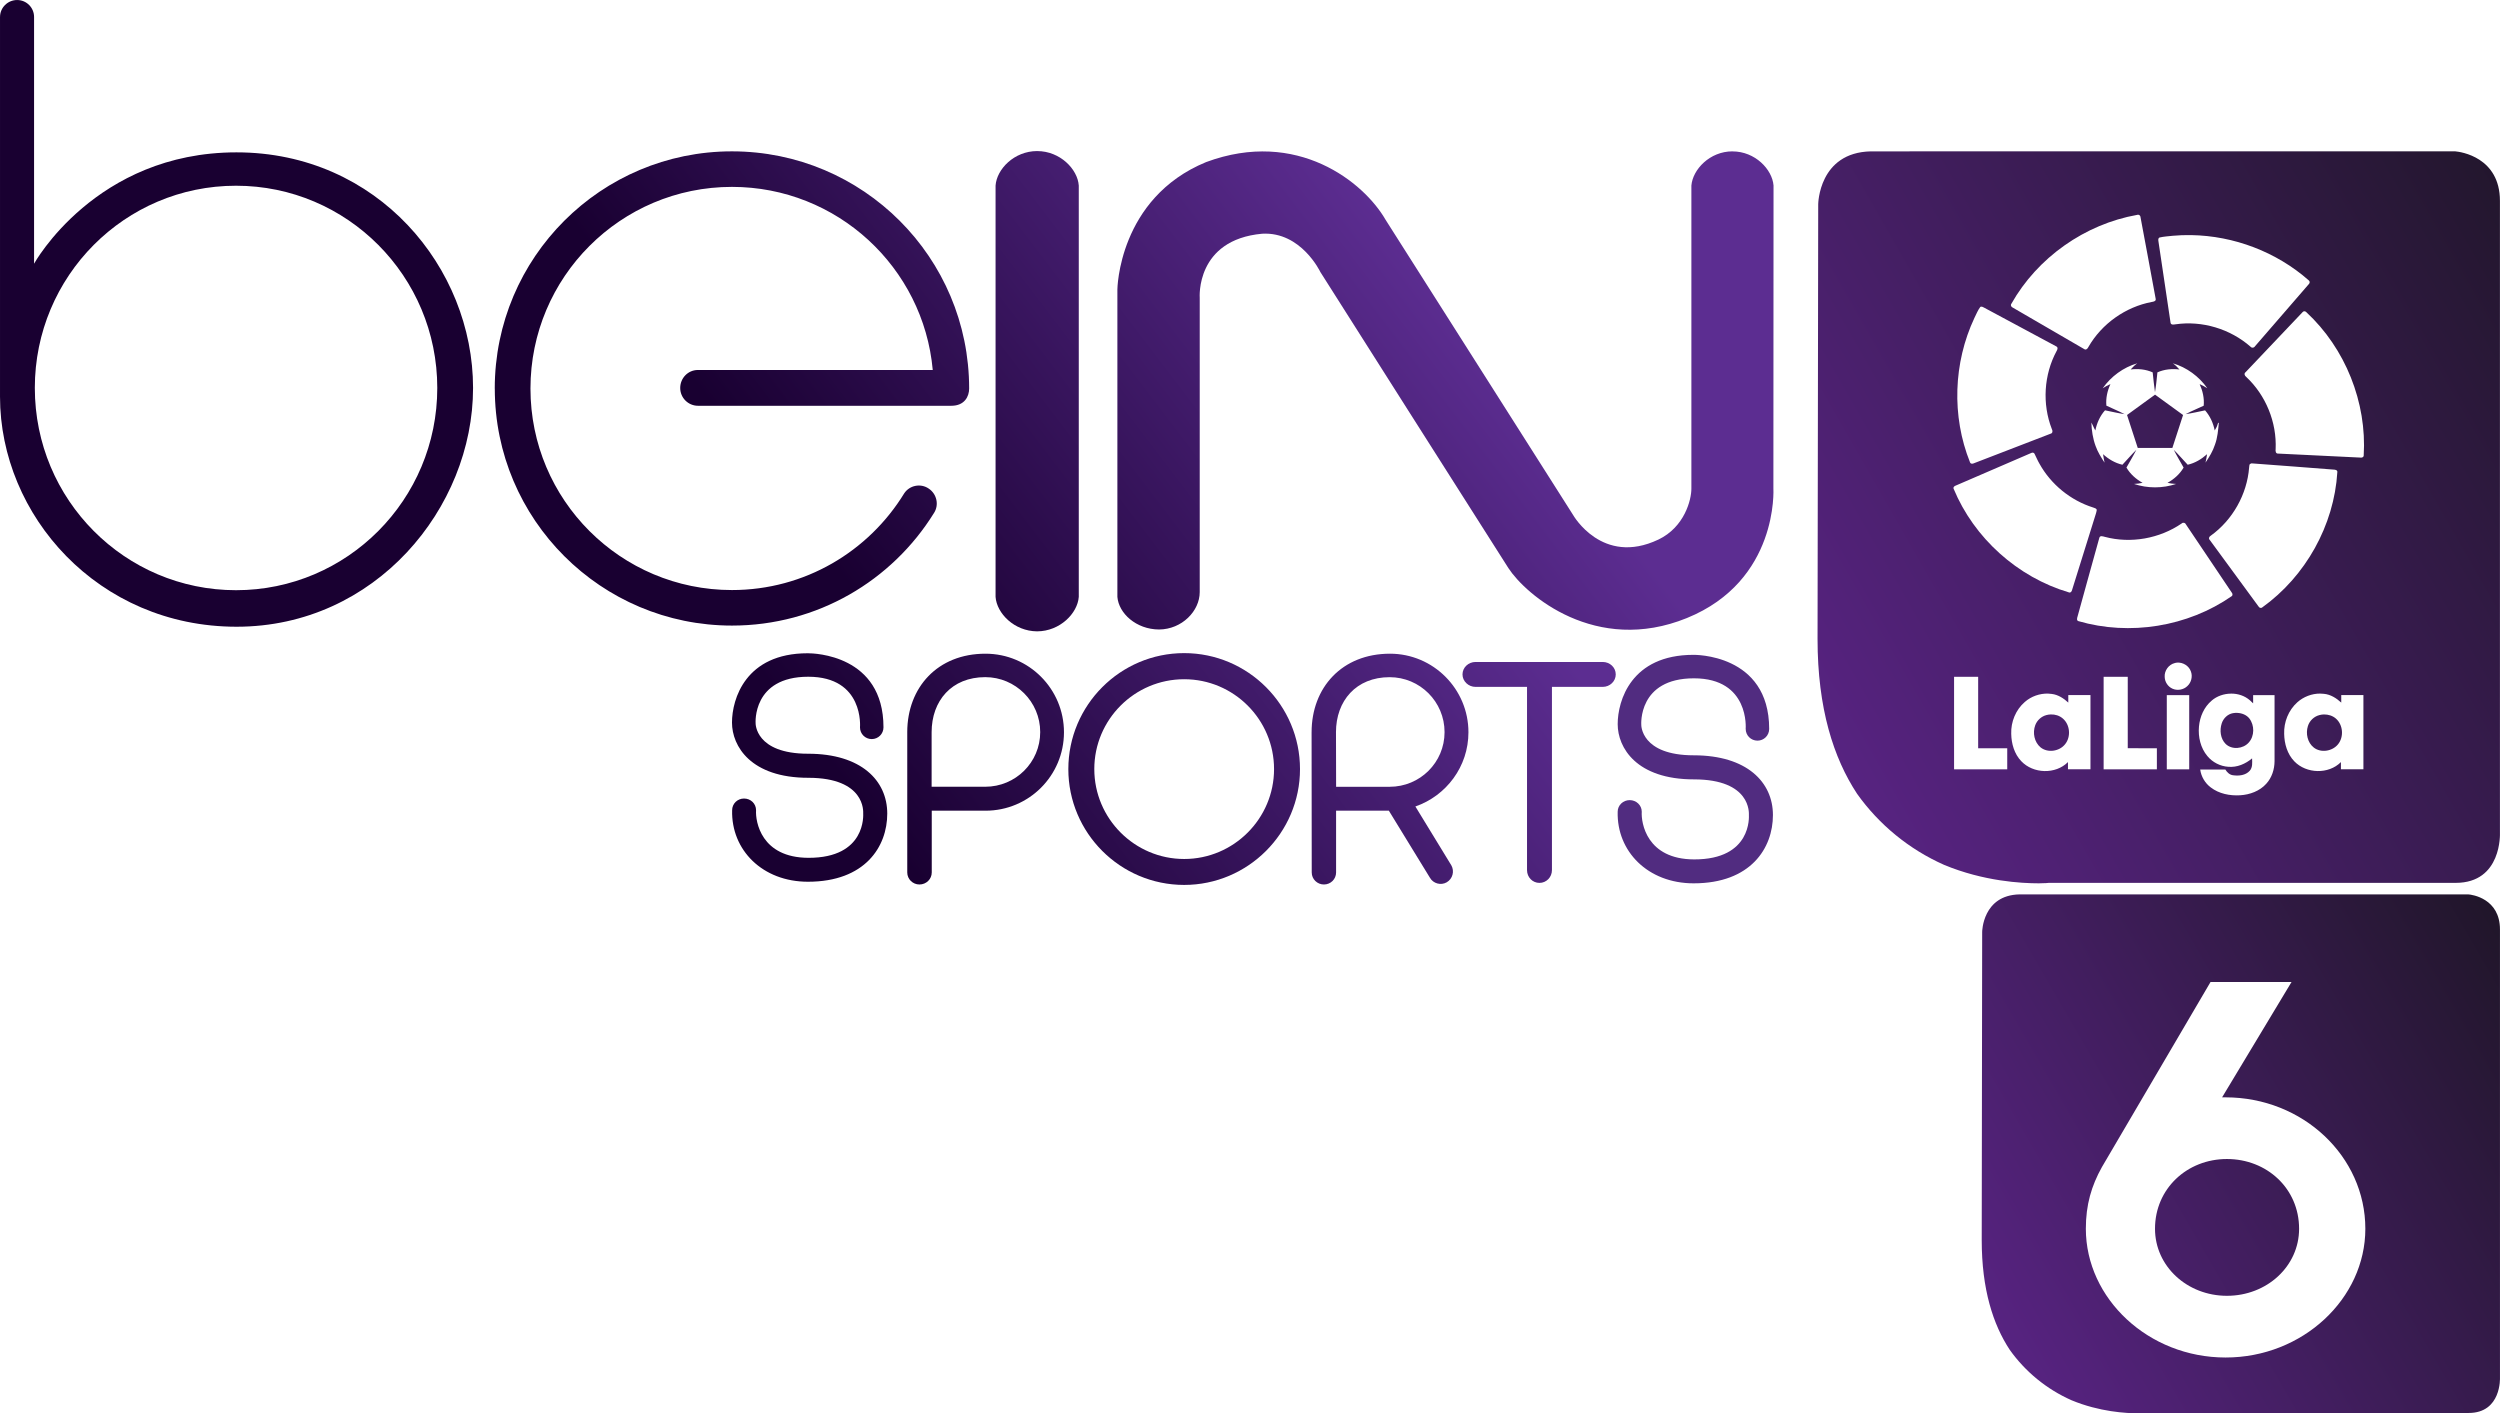 <?xml version="1.0" encoding="UTF-8" standalone="no"?>
<svg xmlns="http://www.w3.org/2000/svg" enable-background="new 0 0 599.998 339.186" xml:space="preserve" height="339.19px" viewBox="0 0 599.998 339.186" width="600px" version="1.1" y="0px" x="0px"><linearGradient id="SVGID_1_" y2="68.601" gradientUnits="userSpaceOnUse" x2="-6.938" gradientTransform="matrix(242.92 -140.26 140.26 242.92 -7259 -17605)" y1="68.601" x1="-7.938"><stop stop-color="#572381" offset="0"/><stop stop-color="#111211" offset="1"/></linearGradient><path d="m588.2 36.324c-46.858-0.001-97.918 0.001-139.2 0.002-12.53 0.267-12.631 12.688-12.631 12.688l-0.159 104.34c0 16.682 3.84 28.567 9.489 37.157 5.279 7.41 12.471 13.32 20.897 17.062 9.489 3.938 18.552 4.422 22.711 4.422 1.538 0 2.398-0.11 2.398-0.11h97.657c11.147 0 10.62-11.938 10.62-11.938v-151.73c0-10.506-9.439-11.787-10.723-11.896h-1.07v0.01zm-74.97 15.215c0.29 0.052 0.5 0.326 0.5 0.635 1.21 6.513 2.448 13.02 3.63 19.533 0.141 0.559-0.5 0.7-0.91 0.756-6.312 1.188-12.028 5.229-15.229 10.806-0.17 0.396-0.59 0.837-1.04 0.496-5.71-3.298-11.397-6.622-17.101-9.931-0.34-0.135-0.609-0.535-0.38-0.883 6.261-11.129 17.67-19.156 30.229-21.384 0.11-0.036 0.21-0.046 0.3-0.028zm12.62 4.883c10.289 0.158 20.499 4.035 28.229 10.845 0.311 0.2 0.319 0.667 0.051 0.903-4.32 4.995-8.642 9.979-12.96 14.968-0.24 0.378-0.75 0.417-1.04 0.073-4.87-4.277-11.62-6.315-18.04-5.375-0.409 0.063-1.079 0.188-1.159-0.389-0.988-6.483-1.92-12.979-2.898-19.465-0.05-0.343-0.141-0.846 0.28-0.988 1.028-0.235 2.09-0.295 3.13-0.408v-0.002c1.47-0.132 2.94-0.186 4.41-0.162zm-50.33 17.172c0.237-0.009 0.487 0.148 0.698 0.257 5.762 3.104 11.539 6.17 17.289 9.284 0.479 0.226 0.29 0.783 0.063 1.133-3.051 5.669-3.473 12.67-1.143 18.668 0.24 0.41 0.271 1.04-0.311 1.16-6.109 2.369-12.229 4.71-18.34 7.069-0.34 0.188-0.859 0.2-0.989-0.25-4.421-11.034-3.979-23.866 1.069-34.609 0.449-0.887 0.811-1.839 1.41-2.64 0.08-0.052 0.16-0.073 0.25-0.077zm77.56 1.104c0.17 0.011 0.329 0.091 0.449 0.229 9.358 8.685 14.54 21.646 13.76 34.391 0 0.41-0.449 0.569-0.778 0.5-6.59-0.318-13.17-0.631-19.75-0.961-0.608 0.063-0.681-0.64-0.608-1.08 0.29-6.438-2.359-12.936-7.068-17.329-0.381-0.26-0.58-0.823-0.131-1.138 4.551-4.81 9.107-9.622 13.681-14.416 0.12-0.149 0.29-0.209 0.45-0.199zm-31.6 12.488c3.34 0.987 6.277 3.146 8.277 5.993-0.59-0.378-1.198-0.71-1.84-0.994 0.729 1.617 1.141 3.396 0.97 5.181-1.438 0.689-2.93 1.277-4.34 2.027 1.569-0.226 3.119-0.603 4.67-0.912 1.199 1.361 1.96 3.058 2.313 4.826 0.229-0.421 0.51-0.83 0.641-1.29 0.069-0.2 0.102-0.551 0.352-0.58-0.172 1.771-0.302 3.58-0.932 5.271-0.5 1.561-1.359 2.96-2.271 4.317 0.158-0.67 0.271-1.34 0.368-2.021-1.318 1.188-2.891 2.131-4.641 2.53-1.119-1.183-2.181-2.433-3.341-3.58 0.721 1.46 1.58 2.84 2.359 4.26-0.909 1.561-2.301 2.79-3.869 3.66 0.68 0.141 1.369 0.26 2.068 0.271-3.261 1.09-6.852 1.09-10.108 0 0.699-0.021 1.38-0.131 2.062-0.271-1.569-0.87-2.96-2.103-3.87-3.66 0.79-1.42 1.642-2.811 2.37-4.26-1.16 1.147-2.222 2.397-3.341 3.58-1.75-0.399-3.319-1.33-4.641-2.53 0.09 0.681 0.21 1.36 0.358 2.03-0.83-1.263-1.63-2.54-2.141-3.972-0.671-1.8-0.96-3.738-1.029-5.648 0.358 0.608 0.59 1.29 0.96 1.891 0.359-1.771 1.109-3.471 2.318-4.83 1.562 0.314 3.108 0.688 4.688 0.918-1.42-0.746-2.908-1.343-4.358-2.035-0.17-1.778 0.229-3.56 0.972-5.177-0.649 0.287-1.271 0.621-1.86 1.009 2-2.854 4.95-5.015 8.302-6.002-0.591 0.428-1.108 0.942-1.59 1.48 1.778-0.21 3.64-0.047 5.288 0.703 0.148 1.588 0.342 3.171 0.552 4.752 0.278-1.572 0.409-3.168 0.58-4.756 1.648-0.744 3.5-0.912 5.29-0.695-0.48-0.552-1-1.062-1.59-1.491zm-4.27 7.526c-2.239 1.632-4.479 3.253-6.721 4.883 0.858 2.633 1.721 5.272 2.568 7.902h8.312c0.859-2.63 1.71-5.271 2.569-7.899-2.24-1.634-4.48-3.268-6.73-4.889zm-29.27 13.928c0.147 0.021 0.277 0.108 0.351 0.271 0.399 0.777 0.72 1.6 1.17 2.357 2.76 4.989 7.489 8.84 12.93 10.54 0.312 0.13 0.762 0.181 0.83 0.579-0.08 0.62-0.318 1.19-0.488 1.79l-5.432 17.4c-0.068 0.357-0.37 0.76-0.778 0.59-12.302-3.643-22.749-13.03-27.659-24.88-0.16-0.4 0.24-0.66 0.561-0.771 6.021-2.601 12.029-5.209 18.063-7.8 0.14-0.08 0.31-0.11 0.46-0.08zm52.41 2.56c6.58 0.451 13.16 1.021 19.729 1.5 0.36 0 0.94 0.111 0.882 0.593-0.78 12.8-7.62 25.027-18.03 32.487-0.318 0.25-0.72 0.08-0.891-0.238-3.909-5.32-7.811-10.629-11.699-15.959-0.351-0.33-0.141-0.82 0.239-1.021 5.25-3.771 8.71-9.92 9.21-16.37 0.051-0.277 0.011-0.601 0.189-0.83 0.09-0.04 0.28-0.12 0.37-0.16zm-16.2 14.26c0.18 0.029 0.34 0.142 0.43 0.33 3.681 5.461 7.351 10.93 11.021 16.398 0.223 0.239 0.303 0.682 0 0.893-10.561 7.329-24.469 9.579-36.809 5.979-0.45-0.171-0.301-0.72-0.19-1.069 1.762-6.311 3.46-12.63 5.24-18.93 0.17-0.62 0.892-0.317 1.312-0.221 6.238 1.67 13.148 0.42 18.47-3.229 0.15-0.14 0.35-0.19 0.53-0.15zm-1.62 33.56c1.41-0.091 2.851 0.799 3.3 2.17 0.431 1.188 0.07 2.608-0.859 3.459-0.92 0.893-2.38 1.16-3.55 0.643-1.107-0.473-1.869-1.631-1.897-2.83-0.11-1.49 0.948-2.973 2.408-3.33 0.2-0.07 0.4-0.09 0.6-0.11zm-53.55 3.4h5.778v17.159c2.329-0.012 4.648-0.012 6.979 0v5.051h-12.76v-22.21zm35.89 0h5.789v17.147c2.33 0.012 4.66 0 6.99 0.012v5.051h-12.779v-22.21zm30.54 4.04c1.67-0.021 3.33 0.51 4.591 1.63 0.26 0.221 0.5 0.471 0.75 0.71 0-0.66-0.011-1.319 0-1.979h5.14c0 5.291 0.012 10.569 0 15.852-0.01 1.961-0.64 3.951-1.979 5.41-1.579 1.771-3.96 2.641-6.29 2.778-2.46 0.148-5.069-0.358-7.06-1.897-1.36-1.021-2.28-2.59-2.513-4.279h6.04c0.399 0.67 1.021 1.271 1.83 1.369 1.391 0.199 3.029 0.039 4.021-1.08 0.72-0.811 0.59-1.971 0.561-2.971-1.57 1.33-3.62 2.211-5.7 2.021-1.938-0.12-3.811-1.08-5.039-2.58-1.631-1.949-2.238-4.59-2.011-7.079 0.21-2.352 1.22-4.699 3.063-6.229v-0.01c1.26-1.08 2.93-1.64 4.6-1.66zm21.45 0c0.29 0 0.58 0.021 0.858 0.052 1.608 0.141 3.021 1.039 4.182 2.108v-1.813h5.318v17.813h-5.398v-1.723c-2.95 2.973-8.301 2.82-11.182-0.18-1.688-1.74-2.398-4.221-2.438-6.601-0.103-2.813 1.039-5.67 3.147-7.563 1.49-1.34 3.5-2.11 5.51-2.1zm-65.31 0c0.29 0.011 0.58 0.04 0.87 0.08 1.529 0.181 2.859 1.05 3.97 2.08v-1.813h5.32c0 5.939 0.01 11.881 0 17.813h-5.4c-0.01-0.569-0.01-1.149 0-1.723-2.97 2.99-8.35 2.82-11.21-0.22-1.67-1.739-2.367-4.2-2.407-6.567-0.103-2.86 1.08-5.762 3.26-7.643 1.53-1.35 3.57-2.06 5.6-2.01zm33.86 0.36v17.813h-5.38v-17.813h5.38zm11.57 4.27c-0.359-0.021-0.722 0-1.069 0.063-1.279 0.221-2.313 1.25-2.699 2.461-0.54 1.647-0.318 3.67 0.949 4.93 1.511 1.46 4.188 1.199 5.54-0.34 1.41-1.57 1.41-4.149 0.131-5.79-0.69-0.85-1.77-1.27-2.85-1.32zm20.77 0.37c-0.351 0.011-0.689 0.051-1.029 0.142-1.33 0.311-2.431 1.358-2.83 2.67-0.561 1.771-0.09 3.949 1.41 5.131 1.72 1.35 4.448 0.908 5.812-0.762 1.46-1.771 1.238-4.688-0.5-6.188-0.79-0.69-1.83-1-2.86-0.99zm-65.58 0c-0.341 0.011-0.688 0.062-1.021 0.15-1.223 0.318-2.25 1.25-2.689 2.43-0.681 1.812-0.229 4.08 1.279 5.33 1.739 1.398 4.55 0.949 5.897-0.78 1.433-1.779 1.183-4.681-0.567-6.158-0.8-0.69-1.85-1.01-2.9-0.97z" fill="url(#SVGID_1_)"/><linearGradient id="SVGID_2_" y2="70.758" gradientUnits="userSpaceOnUse" x2="-9.194" gradientTransform="matrix(124.5 -95.364 95.364 124.5 -5368 -9760.9)" y1="70.758" x1="-10.193"><stop stop-color="#190031" offset="0"/><stop stop-color="#190031" offset=".006"/><stop stop-color="#5C2D91" offset="1"/></linearGradient><path d="m0.002 4.069v91.124c0 28.461 23.521 55.22 56.783 55.22s56.749-28.462 56.749-57.307c0-28.844-22.895-56.542-56.783-56.542-33.854 0-48.574 26.724-48.574 26.724v-59.215c0.004-2.227-1.805-4.07-4.065-4.07-2.262-0.002-4.106 1.842-4.106 4.069m8.351 89.037c0-26.824 21.605-48.536 48.294-48.536 26.651 0 48.295 21.713 48.295 48.536 0 26.826-21.643 48.537-48.295 48.537-26.685 0-48.292-21.71-48.292-48.534" fill="url(#SVGID_2_)"/><linearGradient id="SVGID_3_" y2="70.758" gradientUnits="userSpaceOnUse" x2="-9.192" gradientTransform="matrix(124.5 -95.364 95.364 124.5 -5308.9 -9683.6)" y1="70.758" x1="-10.193"><stop stop-color="#190031" offset="0"/><stop stop-color="#190031" offset=".006"/><stop stop-color="#5C2D91" offset="1"/></linearGradient><path d="m118.75 93.248c0 31.418 25.504 56.889 56.924 56.889 20.493 0 38.41-10.786 48.469-27 1.287-1.948 0.694-4.594-1.253-5.881-1.914-1.321-4.594-0.8-5.88 1.146-8.525 13.92-23.834 23.208-41.338 23.208-26.722 0-48.361-21.643-48.361-48.361 0-26.724 21.642-48.399 48.361-48.399 25.227 0 45.964 19.313 48.188 43.943h-56.363c-2.366 0-4.245 1.949-4.245 4.313 0 2.366 1.914 4.278 4.28 4.278h60.785c3.201 0 4.279-2.262 4.279-4.14 0-31.454-25.47-56.923-56.924-56.923-31.42-0.006-56.92 25.463-56.93 56.917" fill="url(#SVGID_3_)"/><linearGradient id="SVGID_4_" y2="70.758" gradientUnits="userSpaceOnUse" x2="-9.195" gradientTransform="matrix(124.5 -95.368 95.368 124.5 -5281.8 -9647.9)" y1="70.758" x1="-10.192"><stop stop-color="#190031" offset="0"/><stop stop-color="#190031" offset=".006"/><stop stop-color="#5C2D91" offset="1"/></linearGradient><path d="m248.92 36.254c-5.531 0-9.708 4.35-9.985 8.281v98.709c0.277 3.932 4.454 8.246 9.985 8.278 5.497-0.032 9.707-4.35 9.985-8.278v-98.705c-0.27-3.932-4.48-8.281-9.98-8.281z" fill="url(#SVGID_4_)"/><linearGradient id="SVGID_5_" y2="70.759" gradientUnits="userSpaceOnUse" x2="-9.193" gradientTransform="matrix(124.5 -95.364 95.364 124.5 -5245.3 -9600.6)" y1="70.759" x1="-10.194"><stop stop-color="#190031" offset="0"/><stop stop-color="#190031" offset=".006"/><stop stop-color="#5C2D91" offset="1"/></linearGradient><path d="m415.78 36.324c-5.428 0-9.532 4.349-9.849 8.211v72.755c0 2.645-1.635 9.22-7.933 12.212-13.5 6.4-20.459-5.914-20.459-5.914l-44.999-70.839c-5.186-9.014-21.225-21.955-43.074-13.85-21.052 8.664-21.294 30.551-21.294 30.551v73.799c0.313 3.933 4.487 7.793 9.984 7.828 5.532-0.033 9.777-4.453 9.777-8.979v-70.63s-1.044-13.917 14.996-15.379c9.359-0.521 13.952 9.187 13.952 9.187s40.987 64.614 45.127 71.053c4.178 6.438 20.98 20.877 42.833 12.004 22.097-8.979 20.771-31.104 20.771-31.104l0.034-72.719c-0.313-3.861-4.419-8.176-9.849-8.176m-0.02-0.004h0.032-0.03zm-137.6 114.75h0.034-0.03z" fill="url(#SVGID_5_)"/><linearGradient id="SVGID_6_" y2="70.758" gradientUnits="userSpaceOnUse" x2="-9.19" gradientTransform="matrix(124.5 -95.364 95.364 124.5 -5269.9 -9583.9)" y1="70.758" x1="-10.193"><stop stop-color="#190031" offset="0"/><stop stop-color="#190031" offset=".006"/><stop stop-color="#5C2D91" offset="1"/></linearGradient><path d="m217.74 175.74v33.646c0 1.602 1.321 2.888 2.922 2.888 1.636 0 2.958-1.286 2.958-2.888v-14.822h12.908c10.403 0 18.823-8.42 18.823-18.822 0-10.403-8.42-18.857-18.823-18.857-11.51-0.01-18.79 8.1-18.79 18.85m5.85 0c0-7.553 4.803-13.224 12.874-13.224 7.271 0 13.188 5.915 13.188 13.188 0 7.271-5.914 13.117-13.188 13.117h-12.874v-13.09z" fill="url(#SVGID_6_)"/><linearGradient id="SVGID_7_" y2="70.759" gradientUnits="userSpaceOnUse" x2="-9.192" gradientTransform="matrix(124.5 -95.364 95.364 124.5 -5248.3 -9555.6)" y1="70.759" x1="-10.195"><stop stop-color="#190031" offset="0"/><stop stop-color="#190031" offset=".006"/><stop stop-color="#5C2D91" offset="1"/></linearGradient><path d="m256.4 184.58c0 15.311 12.456 27.8 27.801 27.8 15.31 0 27.8-12.489 27.8-27.8 0-15.347-12.489-27.835-27.8-27.835-15.34 0-27.8 12.5-27.8 27.84m6.23 0c0-11.898 9.673-21.572 21.572-21.572s21.569 9.674 21.569 21.572c0 11.862-9.67 21.57-21.569 21.57-11.9 0-21.57-9.71-21.57-21.57" fill="url(#SVGID_7_)"/><linearGradient id="SVGID_8_" y2="70.759" gradientUnits="userSpaceOnUse" x2="-9.193" gradientTransform="matrix(124.5 -95.364 95.364 124.5 -5219.1 -9517.8)" y1="70.759" x1="-10.193"><stop stop-color="#190031" offset="0"/><stop stop-color="#190031" offset=".006"/><stop stop-color="#5C2D91" offset="1"/></linearGradient><path d="m354.13 158.87c-1.704 0-3.131 1.32-3.131 2.99 0 1.637 1.427 2.992 3.131 2.992h12.354v43.979c0 1.705 1.32 3.063 2.992 3.063 1.635 0 2.99-1.354 2.99-3.063v-43.979h12.18c1.737 0 3.132-1.355 3.132-2.992 0-1.67-1.395-2.99-3.132-2.99h-30.51z" fill="url(#SVGID_8_)"/><linearGradient id="SVGID_9_" y2="70.758" gradientUnits="userSpaceOnUse" x2="-9.196" gradientTransform="matrix(124.5 -95.364 95.364 124.5 -5281.6 -9599.3)" y1="70.758" x1="-10.193"><stop stop-color="#190031" offset="0"/><stop stop-color="#190031" offset=".006"/><stop stop-color="#5C2D91" offset="1"/></linearGradient><path d="m193.84 156.78c-14.926 0-18.162 10.992-18.162 16.631 0 5.672 4.523 13.256 18.303 13.256 13.778 0 13.187 8.212 13.187 8.523 0 0.313 0.767 10.719-13.15 10.684-11.379-0.034-12.735-8.732-12.563-11.412 0-1.604-1.287-2.817-2.888-2.817-1.565 0-2.854 1.218-2.854 2.817-0.243 9.533 7.272 17.152 18.197 17.152 13.709 0 19.033-8.422 19.033-16.354s-6.265-14.369-18.998-14.369c-12.734 0-12.596-7.308-12.596-7.308s-0.835-11.169 12.631-11.169c13.465 0 12.421 12.145 12.421 12.145 0 1.564 1.253 2.817 2.817 2.817 1.565 0 2.818-1.253 2.818-2.817 0-17.433-16.736-17.777-18.093-17.777h-0.11" fill="url(#SVGID_9_)"/><linearGradient id="SVGID_10_" y2="70.759" gradientUnits="userSpaceOnUse" x2="-9.194" gradientTransform="matrix(124.5 -95.364 95.364 124.5 -5228.9 -9530.4)" y1="70.759" x1="-10.191"><stop stop-color="#190031" offset="0"/><stop stop-color="#190031" offset=".006"/><stop stop-color="#5C2D91" offset="1"/></linearGradient><path d="m314.78 175.74l0.035 33.646c0 1.602 1.319 2.888 2.922 2.888 1.636 0 2.923-1.286 2.923-2.888v-14.822h12.665l9.848 16.074c0.801 1.427 2.646 1.914 4.036 1.112 1.427-0.835 1.914-2.646 1.112-4.069l-8.629-14.127c7.411-2.574 12.733-9.566 12.733-17.813 0-10.402-8.455-18.857-18.822-18.857-11.51 0-18.82 8.11-18.82 18.86m5.85 0c0-7.552 4.836-13.223 12.874-13.223 7.307 0 13.188 5.914 13.188 13.188 0 7.271-5.882 13.117-13.188 13.117h-12.84l-0.03-13.09z" fill="url(#SVGID_10_)"/><path d="m418.96 174.94s1.009-12.145-12.422-12.145c-13.466 0-12.631 11.169-12.631 11.169s-0.141 7.308 12.597 7.308c12.734 0 18.998 6.438 18.998 14.336 0 7.935-5.323 16.389-19.032 16.389-10.961 0-18.477-7.654-18.23-17.188 0-1.564 1.32-2.783 2.889-2.783 1.565 0 2.889 1.219 2.889 2.783-0.174 2.713 1.185 11.412 12.563 11.446 13.917 0.033 13.15-10.368 13.15-10.682 0-0.351 0.593-8.525-13.188-8.525-13.778 0-18.302-7.584-18.302-13.256 0-5.637 3.234-16.632 18.162-16.632 0 0 18.195-0.385 18.195 17.778 0 1.563-1.252 2.817-2.816 2.817-1.57-0.01-2.82-1.26-2.82-2.83" fill="#512C80"/><linearGradient id="SVGID_11_" y2="70.717" gradientUnits="userSpaceOnUse" x2="-8.173" gradientTransform="matrix(172.2 -99.428 99.428 172.2 -4976.2 -12776)" y1="70.717" x1="-9.172"><stop stop-color="#572381" offset="0"/><stop stop-color="#111211" offset="1"/></linearGradient><path fill="url(#SVGID_11_)" d="m591.64 214.65h-106.96c-8.88 0.19-8.96 8.99-8.96 8.99l-0.11 73.97c0 11.83 2.72 20.26 6.73 26.35 3.74 5.25 8.84 9.44 14.81 12.09 6.73 2.8 13.15 3.14 16.11 3.14 1.09 0 1.69-0.08 1.69-0.08h77.52c7.9 0 7.52-8.46 7.52-8.46v-107.57c0-7.45-6.68-8.36-7.59-8.43h-0.76zm-61.11 21.02h19.44l-16.67 27.69h0.84c18.54 0 33.54 14.16 33.54 31.54 0 16.74-15 30.9-33.54 30.9s-33.54-14.16-33.54-30.9c0-5.79 1.35-10.3 3.86-14.81l26.07-44.42zm3.93 42.49c-9.53 0-17.26 7.08-17.26 16.74 0 9.01 7.73 16.09 17.26 16.09 9.59 0 17.32-7.08 17.32-16.09 0-9.66-7.73-16.74-17.32-16.74z"/></svg>

